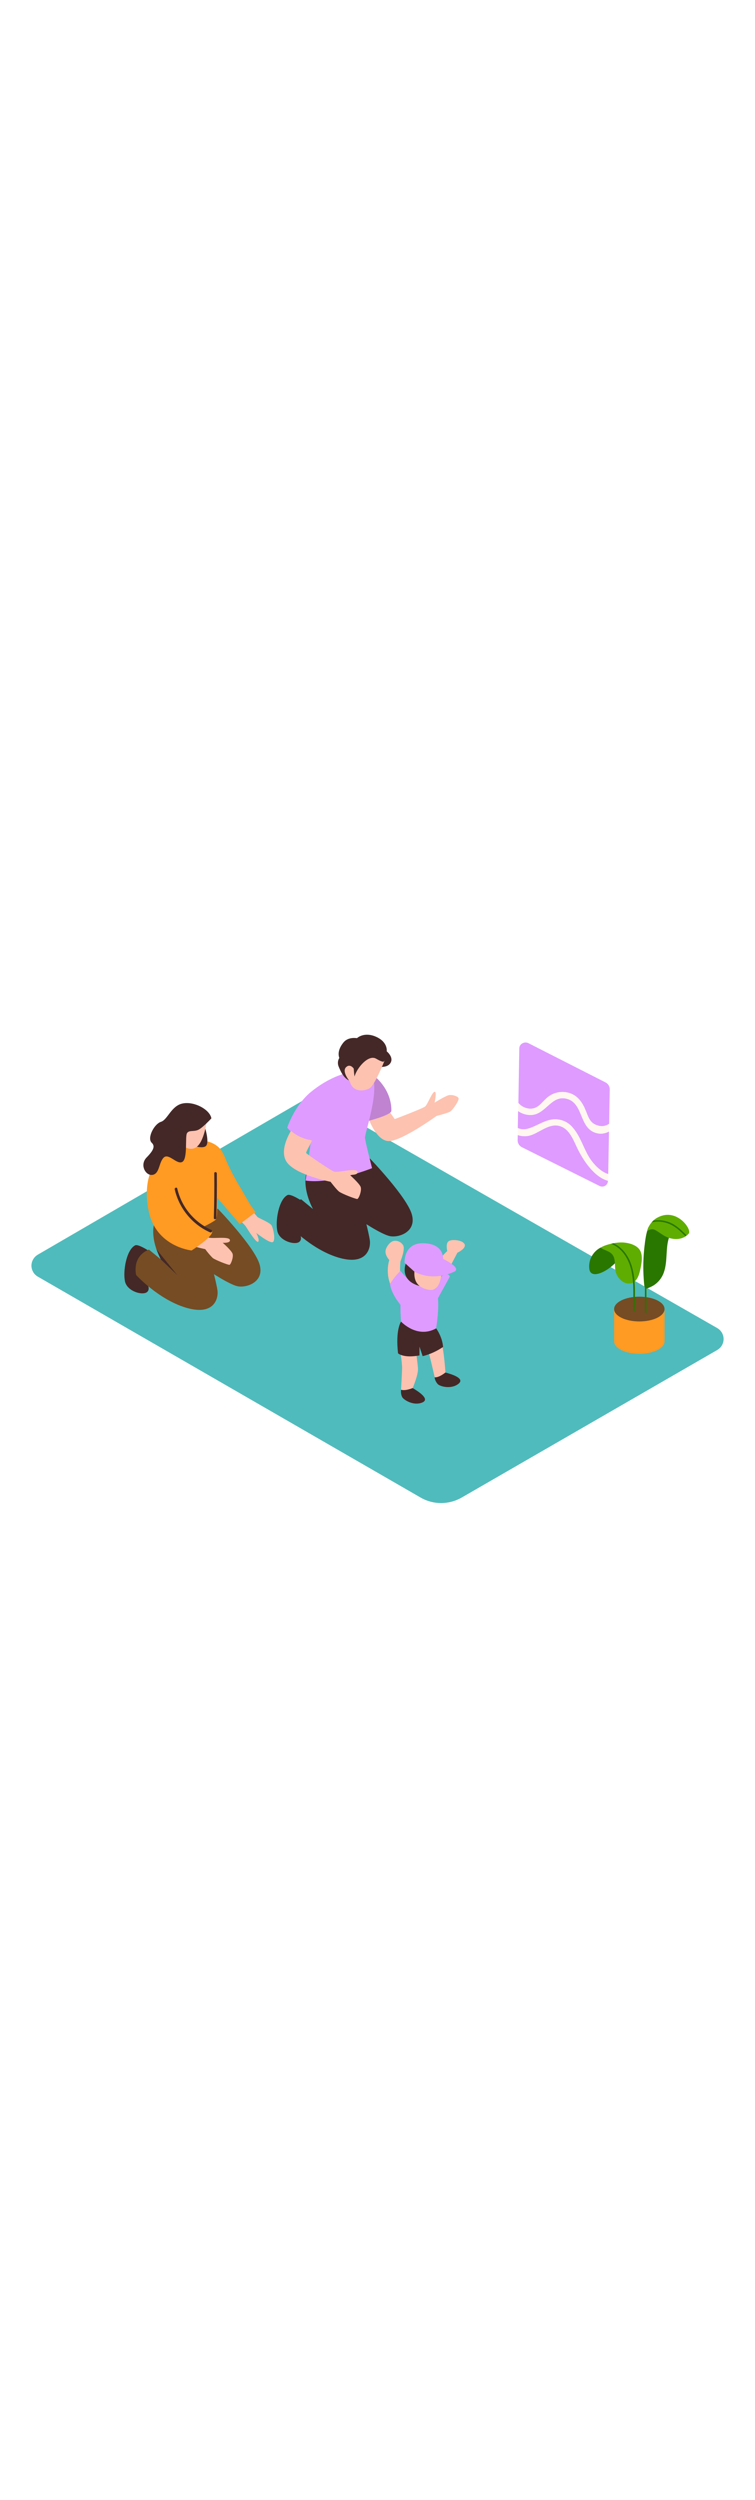 <svg version="1.1" id="Layer_1" xmlns="http://www.w3.org/2000/svg" xmlns:xlink="http://www.w3.org/1999/xlink" x="0px" y="0px" viewBox="0 0 500 500" style="width: 151px;" xml:space="preserve" data-imageid="family-2-4" imageName="Family 2" class="illustrations_image">
<style type="text/css">
	.st0_family-2-4{fill:#4FBBBC;}
	.st1_family-2-4{opacity:0.32;fill:url(#SVGID_1_);enable-background:new    ;}
	.st2_family-2-4{opacity:0.32;fill:url(#SVGID_00000149350503380581893210000008123433433471941275_);enable-background:new    ;}
	.st3_family-2-4{opacity:0.32;fill:url(#SVGID_00000152222426306393544840000009451693949858689669_);enable-background:new    ;}
	.st4_family-2-4{opacity:0.32;fill:url(#SVGID_00000158731470389381753520000011933630714557718155_);enable-background:new    ;}
	.st5_family-2-4{fill:#FF9A22;}
	.st6_family-2-4{fill:#754C24;}
	.st7_family-2-4{fill:#297600;}
	.st8_family-2-4{fill:#5FAD00;}
	.st9_family-2-4{fill:#442827;}
	.st10_family-2-4{fill:#FDC2B0;}
	.st11_family-2-4{fill:none;}
	.st12_family-2-4{fill:#68E1FD;}
	.st13_family-2-4{opacity:0.21;fill:#442827;enable-background:new    ;}
	.st14_family-2-4{fill:#FFF7F0;}
</style>
<path id="Base_family-2-4" class="st0_family-2-4" d="M25,253.1l177-102.9c2.6-1.5,5.8-1.5,8.4,0L475,301.7c4,2.3,5.4,7.4,3.1,11.4&#10;&#9;c-0.7,1.3-1.8,2.3-3.1,3.1l-169.2,97.7c-8.5,4.9-18.9,4.9-27.3,0L25,267.6c-4-2.3-5.4-7.5-3-11.5C22.7,254.9,23.7,253.9,25,253.1z"/>
<g id="shadow_family-2-4">
	
		<linearGradient id="SVGID_1_-family-2-4" gradientUnits="userSpaceOnUse" x1="385.539" y1="167.361" x2="425.869" y2="202.311" gradientTransform="matrix(1 0 0 -1 0 502)">
		<stop offset="0" style="stop-color:#1A1A1A;stop-opacity:0"/>
		<stop offset="0.99" style="stop-color:#1A1A1A"/>
	</linearGradient>
	<polyline class="st1_family-2-4" points="411.4,299.4 365.2,325.9 387.5,346.6 423.4,324.4 440.1,313.8 429.9,306.4 &#9;"/>
	
		<linearGradient id="SVGID_00000033332174617982009140000007490328346831832483_-family-2-4" gradientUnits="userSpaceOnUse" x1="236.299" y1="134.571" x2="280.829" y2="173.171" gradientTransform="matrix(1 0 0 -1 0 502)">
		<stop offset="0" style="stop-color:#1A1A1A;stop-opacity:0"/>
		<stop offset="0.99" style="stop-color:#1A1A1A"/>
	</linearGradient>
	
		<polyline style="opacity:0.32;fill:url(#SVGID_00000033332174617982009140000007490328346831832483_);enable-background:new    ;" points="&#10;&#9;&#9;271.5,334.6 215.9,360.1 247.1,379.7 279.7,353.4 294.5,342 284.3,334.6 &#9;"/>
	
		<linearGradient id="SVGID_00000051376241946550818270000016434512884277192342_-family-2-4" gradientUnits="userSpaceOnUse" x1="196.768" y1="241.863" x2="249.358" y2="287.453" gradientTransform="matrix(1 0 0 -1 0 502)">
		<stop offset="0" style="stop-color:#1A1A1A;stop-opacity:0"/>
		<stop offset="0.99" style="stop-color:#1A1A1A"/>
	</linearGradient>
	
		<polyline style="opacity:0.32;fill:url(#SVGID_00000051376241946550818270000016434512884277192342_);enable-background:new    ;" points="&#10;&#9;&#9;210.1,219.8 167.6,245.7 212,273.7 255.1,247.8 270.5,235.9 232.6,226.9 &#9;"/>
	
		<linearGradient id="SVGID_00000132070413694238482790000009231269504196282805_-family-2-4" gradientUnits="userSpaceOnUse" x1="93.423" y1="207.307" x2="146.023" y2="252.897" gradientTransform="matrix(1 0 0 -1 0 502)">
		<stop offset="0" style="stop-color:#1A1A1A;stop-opacity:0"/>
		<stop offset="0.99" style="stop-color:#1A1A1A"/>
	</linearGradient>
	
		<polyline style="opacity:0.32;fill:url(#SVGID_00000132070413694238482790000009231269504196282805_);enable-background:new    ;" points="&#10;&#9;&#9;106.8,254.3 64.3,280.2 108.7,308.2 151.8,282.3 167.2,270.5 129.3,261.5 &#9;"/>
</g>
<g id="Plant_family-2-4">
	<polyline class="st5_family-2-4" points="406.7,289.1 406.7,309.8 440.1,309.8 440.1,289.1 &#9;"/>
	<ellipse class="st6_family-2-4" cx="423.4" cy="289.1" rx="16.7" ry="8.2"/>
	<ellipse class="st5_family-2-4" cx="423.4" cy="310.5" rx="16.7" ry="8.2"/>
	<path class="st7_family-2-4" d="M442.1,241.1c-3.5-1.4-8.4-6.2-12.7-6.1c-1.6,4-2.1,8.6-2.6,12.7c-0.8,7-1,14.1-0.5,21.2&#10;&#9;&#9;c0.1,1.6,0.2,3.1,0.4,4.7c0,0.5,0.2,0.9,0.4,1.3v16.4c0.1,0.3,0.4,0.4,0.6,0.4c0.2,0,0.3-0.2,0.4-0.4v-15.7&#10;&#9;&#9;c1.7-0.6,3.3-1.3,4.8-2.2c3.1-2,5.5-5,6.7-8.5c2.7-7.5,1-15.9,3.5-23.3C442.9,241.4,442.5,241.2,442.1,241.1z"/>
	<path class="st8_family-2-4" d="M434.9,228.8c-2,1.2-3.6,2.9-4.8,4.9c-0.3,0.5-0.5,0.9-0.8,1.4l-0.1,0.3l0,0c-0.3,0.8-0.6,1.7-0.8,2.6&#10;&#9;&#9;c0.4-0.7,1-1.2,1.8-1.4c0.9-0.4,1.9-0.5,2.8-0.2c0.9,0.3,1.8,0.8,2.6,1.4c1.2,0.7,2.3,1.5,3.5,2.3c5.5,3.5,12.9,3.9,17.2-1.2&#10;&#9;&#9;c0.1-0.2,0.1-0.4,0.1-0.6C457,234.6,447.1,221.7,434.9,228.8z"/>
	<path class="st7_family-2-4" d="M453.8,240.9c0.2-0.2,0.5-0.3,0.7-0.5c0-0.1,0-0.3-0.1-0.4c-3.4-3.4-6.9-6.8-11.5-8.5c-3.3-1.2-6.8-1.6-10.3-1&#10;&#9;&#9;c-0.4,0.4-0.7,0.9-1,1.3c3.7-1.2,8.4-0.5,11.8,1c4,1.7,7.3,4.8,10.3,7.9C453.7,240.9,453.7,240.9,453.8,240.9z"/>
	<path class="st7_family-2-4" d="M397.7,248.4c-4.9,2.6-7.9,7.8-7.5,13.4c0.4,9.9,16.6,0.2,21-8.1s5,3.5,5,3.5"/>
	<path class="st8_family-2-4" d="M412.3,245c-3-0.1-6.1,0.4-9,1.2c-2,0.5-3.8,1.2-5.6,2.2c1,0.7,2.1,1.3,3.2,1.7c2,0.8,4.2,1.8,5.2,3.8&#10;&#9;&#9;c0.3,0.5,0.5,1,0.6,1.5c1,3.2,0.1,7.2,1.5,10.4s4.1,6.1,7.9,6.4c4.6,0.3,6.7-4.1,7.6-7.9s2.1-9,0.7-12.9&#10;&#9;&#9;C422.8,246.8,416.6,245.2,412.3,245z"/>
	<path class="st7_family-2-4" d="M418.3,260.4c-1.9-6.2-6-12.1-12-14.9h-0.2l-0.3,0.1l-1.1,0.3c6.9,2.6,11.3,9.4,13.1,16.4&#10;&#9;&#9;c2.3,9,1.5,18.6,1.5,27.8c0,0.3,0.2,0.5,0.5,0.5s0.5-0.2,0.5-0.5C420.4,280.3,421.3,269.8,418.3,260.4z"/>
</g>
<g id="Mother_family-2-4">
	<path class="st9_family-2-4" d="M98.3,250.4c0,0-6.8-4.5-8.8-3.5c-5.9,3-8.2,17.5-6.7,24s11.5,9.3,14.5,7c3.7-2.9-2.6-9.6-2.6-9.6"/>
	<path class="st6_family-2-4" d="M133.3,236.1c0.9,1.2,10.5,36,10.8,41.5s-3.1,16-21.2,10.5s-32.7-21.5-32.7-21.5s-3.3-12,8.4-16.9l7.9,6.5&#10;&#9;&#9;c0,0-7-12.3-4.5-23.4c0,0,30.8-2.5,42.2-10.2c0,0,24.3,25.2,27.7,36.9c3.4,11.7-8.6,15.7-14.5,14.5s-20-10.8-20-10.8"/>
	<polygon class="st9_family-2-4" points="106.4,256.1 117.4,266.6 103.6,249.5 &#9;"/>
	<path class="st10_family-2-4" d="M124.5,224.4c0.9,0.1,5.6,10.2,6.1,10.9s5.2,5.4,7.5,6.4s13.3-0.9,14.1,1.5s-4.7,2-4.7,2s5.7,5,6.5,7.2&#10;&#9;&#9;s-1.1,7.2-2,7.4s-9.4-3.2-11.1-4.5c-1.8-1.8-3.5-3.8-5-5.9c0,0-19.3-3.7-25.7-10.9s1.8-19.8,1.8-19.8&#10;&#9;&#9;C115.5,221.7,119.8,223.7,124.5,224.4z"/>
	<path class="st10_family-2-4" d="M145.4,217.2c0,0,16.3,15.4,17.4,17.2s7.1,11.4,8.2,10.1s-1.3-5.8-1.3-5.8s9.6,7.6,11.2,5.9s0.1-8.8-1-10.8&#10;&#9;&#9;s-8.6-4.9-9.4-5.7s-18.3-21.8-18.3-21.8"/>
	<path class="st5_family-2-4" d="M115.2,180.7c6.4-2.6,13.3-3.6,20.2-2.9c3.4,0.3,6.5,1.7,9.1,3.9c3.3,3,4.6,7.6,6.4,11.6&#10;&#9;&#9;c2.7,5.7,5.7,11.3,9,16.6c3,5.1,5.6,10.4,9.4,15l-10.5,7.9L143,214.4l-23.6,12.2l21,10.7c1.8,3.2-13.5,13-13.5,13&#10;&#9;&#9;s-23.5-2.3-28.4-26C91.6,190.8,115.2,180.7,115.2,180.7z"/>
	<line class="st11_family-2-4" x1="194.3" y1="226.8" x2="192.3" y2="224.6"/>
	<path class="st5_family-2-4" d="M143.6,205.9c0,0,0.8,21.3-0.5,23.7s-23.7,12.1-23.7,12.1l-14.1-17.5L143.6,205.9z"/>
	<path class="st9_family-2-4" d="M135.7,168.7c0,0,2.9,9.1,1,12s-9.9-0.2-9.9-0.2"/>
	<path class="st10_family-2-4" d="M136.9,164.4c0,0-1.9,17.5-9.3,18.5s-10.1-8.3-10.1-8.3s0-12,2.6-14.1S133.8,159,136.9,164.4z"/>
	<path class="st9_family-2-4" d="M140,162.8c0,0-5.7,6.2-8.7,7.6s-6.2,0-7.5,2.3s0.6,16.7-3,18.9s-9.1-6.1-12.4-2.8s-2.6,10.4-7.2,11.4&#10;&#9;&#9;s-9-6.5-4.1-11.5s5.6-7.6,3.4-9.7c-3.3-3.1,1.6-12.5,6.1-13.9s6.8-10.8,14.6-12.2S139,157.1,140,162.8z"/>
	<path class="st9_family-2-4" d="M141.9,199.2c0.1,9.8,0,19.7-0.3,29.6c0,1.1,1.7,1.1,1.7,0c0.3-9.8,0.4-19.7,0.3-29.5c0-0.5-0.4-0.9-0.9-0.9&#10;&#9;&#9;C142.3,198.3,141.9,198.7,141.9,199.2z"/>
	<path class="st9_family-2-4" d="M140,236.7c-11.4-5.1-19.8-15.2-22.6-27.4c-0.2-1.1-1.9-0.6-1.7,0.5c2.9,12.6,11.5,23.2,23.4,28.5&#10;&#9;&#9;C140.2,238.7,141,237.2,140,236.7z"/>
</g>
<g id="Father_family-2-4">
	<path class="st9_family-2-4" d="M199.3,217.1c0,0-6.8-4.5-8.9-3.5c-5.9,3-8.2,17.5-6.7,24s11.5,9.3,14.5,7c3.6-2.9-2.6-9.6-2.6-9.6"/>
	<path class="st9_family-2-4" d="M234.2,202.8c0.9,1.2,10.5,36,10.8,41.6s-3.1,16-21.2,10.5S191,233.3,191,233.3s-3.3-12,8.4-16.9l7.9,6.5&#10;&#9;&#9;c0,0-7-12.3-4.5-23.4c0,0,30.8-2.5,42.2-10.1c0,0,24.3,25.2,27.7,36.9s-8.6,15.7-14.5,14.5s-20-10.8-20-10.8"/>
	<polygon class="st9_family-2-4" points="207.3,222.8 218.4,233.4 204.5,216.3 &#9;"/>
	<path class="st10_family-2-4" d="M256.9,156.8l4.5,6.5c0,0,18.6-7,20.2-8.4s4.5-9.4,6.2-9.7s0,7.2,0,7.2s7.5-4.7,9.7-5s5.7,0.7,6.2,2.1&#10;&#9;&#9;s-3.9,7.9-5.7,8.9s-8.9,2.8-8.9,2.8s-20.9,15.2-30.5,16.6s-15.4-17.2-15.4-17.2L256.9,156.8z"/>
	<path class="st12_family-2-4 targetColor" d="M247.2,134.2c0,0,12.1,8.6,12,23.6c0,3-17.2,7.2-17.2,7.2l-1.5-16.9" style="fill: rgb(223, 155, 255);"/>
	<path class="st13_family-2-4" d="M247.2,134.2c0,0,12.1,8.6,12,23.6c0,3-17.2,7.2-17.2,7.2l-1.5-16.9"/>
	<path class="st12_family-2-4 targetColor" d="M205.7,179.3c0,0-6.6-0.5-15.5-10.3c0,0,4.7-14.6,15.6-23.6s26.2-16,37.5-12.8s-1.9,40.1-1.6,43.1&#10;&#9;&#9;s4.7,20.1,4.7,20.1s-27.2,10.8-44,8.2L205.7,179.3z" style="fill: rgb(223, 155, 255);"/>
	<path class="st10_family-2-4" d="M206.3,177.3c1,0.1-4,7.7-3.5,8.5s15.7,11.1,18.2,12.2s14.7-2.6,15.7,0s-5.1,2.2-5.1,2.2s6.2,5.5,7.2,7.9&#10;&#9;&#9;s-1.2,8-2.2,8.1s-10.4-3.5-12.2-5s-5.5-6.4-5.5-6.4s-21.2-4.1-28.2-12s2-21.7,2-21.7C196.5,174.4,201.2,176.5,206.3,177.3z"/>
	<path class="st9_family-2-4" d="M253.3,128.7c0,0,4.4,0.1,5.7-3.4s-2.9-6.9-2.9-6.9s1-6-7-9.6s-12.7,0.9-12.7,0.9s-5.7-1.1-8.9,2.8&#10;&#9;&#9;s-3.8,7.5-2.8,10.3c-1.1,1.8-1.2,3.9-0.4,5.8c1.4,3.3,4,9.7,9.7,9.7"/>
	<path class="st10_family-2-4" d="M254.5,125c0,0-6.5,16.3-9.9,18c-5.5,2.7-11.5,1.3-12.9-4.6c0,0-5.5-6.4-2.6-9.4s5.5,1.3,5.5,1.3&#10;&#9;&#9;s3.3-10.3,11.6-10.1S254.5,125,254.5,125z"/>
	<path class="st9_family-2-4" d="M254.3,125c0,0-0.1,1.3-5.2-1.7s-12.8,6.1-14.3,11.8c0,0-1.7-9.3,0.9-13.4s5.2-6.1,10.2-5.2&#10;&#9;&#9;S255.5,120.3,254.3,125z"/>
</g>
<g id="Toddler_family-2-4">
	<path class="st10_family-2-4" d="M298.6,260l4.3-8.2c0,0,6-2.8,4.8-5.6s-8.2-3.5-10.5-2.1s-1,6.6-1,6.6c-6.2,5.2-12.8,18.5-12.8,18.5"/>
	<path class="st10_family-2-4" d="M265.2,270.8c0,0-0.6-8.3,0-13.3c0,0,3.3-7.9,1.8-10.6c-1.3-2.2-3.8-3.4-6.3-2.9c-2,0.2-5.2,3.8-5.4,6.8&#10;&#9;&#9;s2.5,5.8,2.5,5.8c-1.5,5.2-1.3,10.8,0.6,15.9c0.2,0.6,0.5,1.2,0.8,1.8C263.3,282.9,265.2,270.8,265.2,270.8z"/>
	<path class="st9_family-2-4" d="M265.6,342.5c-0.2,1.7,0,3.5,0.8,5c1.3,2,7.6,5.8,13.2,3.5s-3-7.6-6.3-9.6"/>
	<path class="st9_family-2-4" d="M287.8,334.3c0.2,1.7,1,3.3,2.2,4.6c1.8,1.6,8.9,3.4,13.6-0.3s-5-6.5-8.7-7.5"/>
	<path class="st10_family-2-4" d="M265,316.7c0.6,3.6,1.1,7.2,1.3,10.8c0,3-0.7,15-0.7,15s2.1,1.1,7.7-1.1c0,0,3.8-8.9,3.5-13&#10;&#9;&#9;s-1.6-13.4-1.6-13.4"/>
	<path class="st10_family-2-4" d="M280.2,309.7c1.6,3.3,3,6.6,4.2,10c0.8,2.9,3.5,14.6,3.5,14.6s2.4,0.5,7.1-3.2c0,0-1-14.9-2.5-18.8&#10;&#9;&#9;s-3.1-7.1-3.1-7.1"/>
	<path class="st9_family-2-4" d="M265.6,297.4c0,0-3.8,5.2-2,21c0,0,3.5,3.4,14.2,1.4V314l2.1,6.3c4.8-1.2,9.4-3.3,13.5-6.1c0,0,0-5.5-4.5-12.3&#10;&#9;&#9;C284.4,295.2,265.6,297.4,265.6,297.4z"/>
	<path class="st12_family-2-4 targetColor" d="M288.5,270.8c0,0,7.6-8.1,9.4-3.2l-9.4,17.1" style="fill: rgb(223, 155, 255);"/>
	<path class="st12_family-2-4 targetColor" d="M271.7,270.9c-2.3-2.3-4.5-4.6-6.5-7.1c-2.7,2.6-5,5.5-6.9,8.7c0,0,0.2,5.5,6.9,13.8" style="fill: rgb(223, 155, 255);"/>
	<path class="st12_family-2-4 targetColor" d="M271.7,270.9c-3.4,2.2-5.6,5.8-6.1,9.8c-0.9,6.8,0,16.7,0,16.7s10.6,11.5,23.2,4.5c0,0,4-23-1.4-27.6&#10;&#9;&#9;S271.7,270.9,271.7,270.9z" style="fill: rgb(223, 155, 255);"/>
	<path class="st9_family-2-4" d="M268.9,258.5c0,0-5,11.2,8.5,15.2s6.4-15.2,6.4-15.2"/>
	<path class="st10_family-2-4" d="M292.4,256.4c-0.1,1.2,2.1,21.9-8.6,19.9s-9.5-10.5-9.2-13.7s4-8.8,9.7-8.9S292.4,256.4,292.4,256.4z"/>
	<path class="st12_family-2-4 targetColor" d="M274.4,264.3c0,0,11.3,7.1,26.5,0c0,0,5.5-1.9-7.4-8.4c0,0,0.7-10.4-13.6-10.4c-12.7,0-12,12.9-12,12.9&#10;&#9;&#9;L274.4,264.3z" style="fill: rgb(223, 155, 255);"/>
</g>
<g id="Wall_Photo_family-2-4">
	<path class="st12_family-2-4 targetColor" d="M364.9,163.7c5.3-1,10.7,0.9,14.2,5c4.8,5.3,6.9,12.5,10.3,18.6c2.8,5,7.8,10.7,13.4,12.4l0.5-28.2&#10;&#9;&#9;c-2.9,1.6-6.3,1.9-9.4,0.7c-10.2-3.8-7.7-19-18-22.2c-11-3.4-14.4,11-25,10.6c-2.8-0.1-5.5-1-7.8-2.6l-0.2,11.2&#10;&#9;&#9;C349.6,172.6,357.2,165,364.9,163.7z" style="fill: rgb(223, 155, 255);"/>
	<path class="st12_family-2-4 targetColor" d="M382.2,182.2c-2.2-4.6-4.6-10.9-9.4-13.5c-7.2-3.9-13.6,2.1-19.9,4.7c-3.2,1.4-6.7,1.6-10,0.4l-0.1,3.5&#10;&#9;&#9;c0,1.9,1,3.7,2.8,4.6l51.5,25.7c1.9,0.9,4.2,0.2,5.1-1.7c0.3-0.5,0.4-1.1,0.4-1.6v-0.2C393.7,201.7,386.2,190.6,382.2,182.2z" style="fill: rgb(223, 155, 255);"/>
	<path class="st12_family-2-4 targetColor" d="M351,156.4c5.2,0.2,7.6-3.9,10.9-6.9c3.6-3.4,8.6-4.8,13.4-3.9c6.1,1.1,9.7,5.4,12.1,10.9&#10;&#9;&#9;c2.2,5,2.9,9.6,8.7,11.1c2.5,0.8,5.2,0.3,7.3-1.2l0.4-22.8c0-1.9-1-3.7-2.8-4.6l-51.1-26c-2-1-4.5-0.2-5.6,1.8&#10;&#9;&#9;c-0.3,0.6-0.4,1.2-0.4,1.8l-0.6,36C345.2,154.9,348,156.3,351,156.4z" style="fill: rgb(223, 155, 255);"/>
	<path class="st14_family-2-4" d="M375.9,150c10.3,3.2,7.8,18.5,18,22.2c3.1,1.2,6.5,0.9,9.4-0.7l0.1-5.1c-2.1,1.5-4.8,2-7.3,1.2&#10;&#9;&#9;c-5.8-1.5-6.5-6.1-8.7-11.1c-2.4-5.5-6-9.8-12.1-10.9c-4.8-0.9-9.8,0.6-13.4,3.9c-3.4,3-5.7,7.1-10.9,6.9c-3-0.1-5.8-1.5-7.7-3.8&#10;&#9;&#9;l-0.1,5.3c2.3,1.6,5,2.5,7.8,2.6C361.5,160.9,365,146.5,375.9,150z"/>
	<path class="st14_family-2-4" d="M389.4,187.3c-3.4-6.1-5.6-13.3-10.3-18.6c-3.5-4.1-8.9-6-14.2-5c-7.7,1.3-15.3,8.9-21.9,5.5l-0.1,4.7&#10;&#9;&#9;c3.3,1.1,6.8,1,10-0.4c6.3-2.6,12.7-8.6,19.9-4.7c4.8,2.6,7.2,8.8,9.4,13.5c4,8.4,11.4,19.5,20.5,21.9l0.1-4.4&#10;&#9;&#9;C397.2,197.9,392.2,192.3,389.4,187.3z"/>
</g>
</svg>
